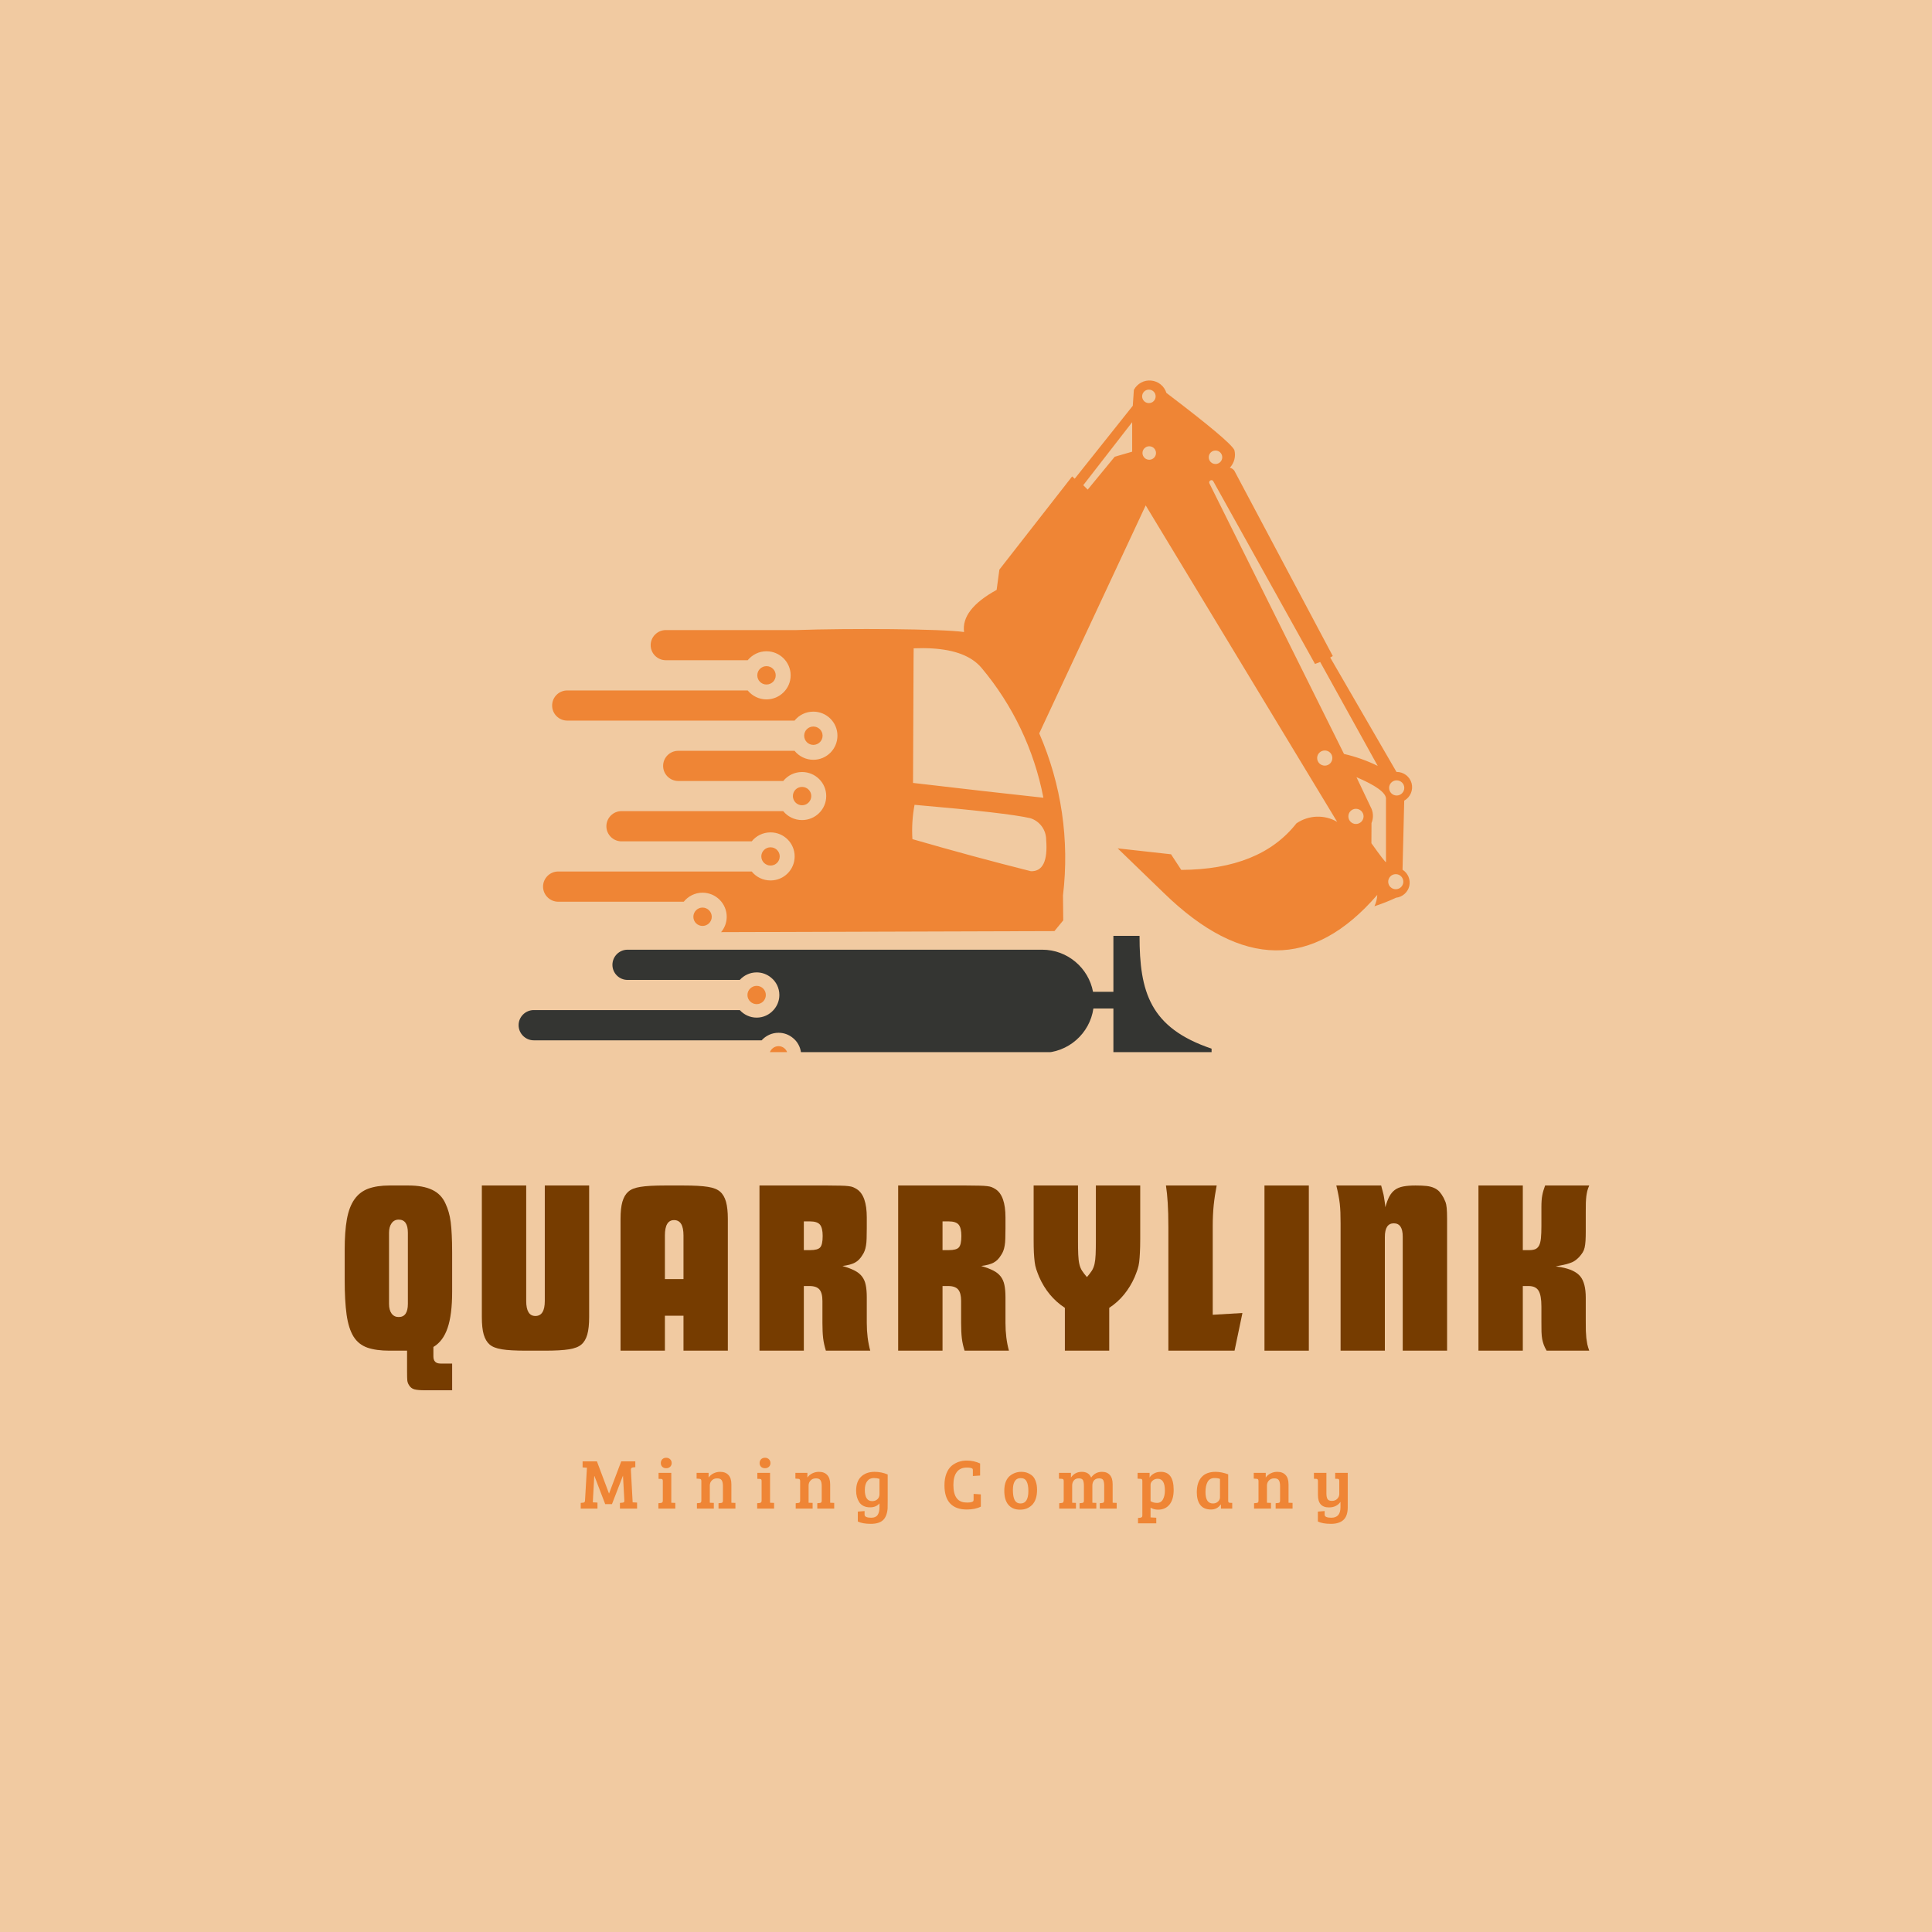 <svg xmlns="http://www.w3.org/2000/svg" xmlns:xlink="http://www.w3.org/1999/xlink" width="500" zoomAndPan="magnify" viewBox="0 0 375 375" height="500" preserveAspectRatio="xMidYMid meet" version="1.0"><defs><g/><clipPath id="7ea93bdd84"><path d="M 105 73.855 L 274.66 73.855 L 274.66 185 L 105 185 Z M 105 73.855 " clip-rule="nonzero"/></clipPath><clipPath id="6da9e7b49b"><path d="M 100.66 181 L 236 181 L 236 204.219 L 100.66 204.219 Z M 100.66 181 " clip-rule="nonzero"/></clipPath><clipPath id="136e196a62"><path d="M 149 203 L 153 203 L 153 204.219 L 149 204.219 Z M 149 203 " clip-rule="nonzero"/></clipPath></defs><rect x="-37.5" width="450" fill="#ffffff" y="-37.5" height="450" fill-opacity="1"/><rect x="-37.5" width="450" fill="#f1caa1" y="-37.5" height="450" fill-opacity="1"/><g fill="#763c00" fill-opacity="1"><g transform="translate(65.652, 262.165)"><g><path d="M 16.969 7.688 C 15.945 7.688 15.211 7.625 14.766 7.5 C 14.316 7.375 13.961 7.086 13.703 6.641 C 13.547 6.379 13.445 6.098 13.406 5.797 C 13.375 5.492 13.359 4.875 13.359 3.938 L 13.359 0 L 9.953 0 C 8.223 0 6.785 -0.195 5.641 -0.594 C 4.504 -1 3.613 -1.711 2.969 -2.734 C 2.332 -3.766 1.883 -5.176 1.625 -6.969 C 1.375 -8.758 1.25 -11.035 1.25 -13.797 L 1.25 -19.562 C 1.25 -21.906 1.391 -23.879 1.672 -25.484 C 1.961 -27.086 2.445 -28.375 3.125 -29.344 C 3.801 -30.32 4.695 -31.02 5.812 -31.438 C 6.938 -31.852 8.316 -32.062 9.953 -32.062 L 13.609 -32.062 C 15.523 -32.062 17.066 -31.781 18.234 -31.219 C 19.41 -30.664 20.27 -29.781 20.812 -28.562 C 21.07 -28.008 21.281 -27.453 21.438 -26.891 C 21.602 -26.336 21.734 -25.695 21.828 -24.969 C 21.922 -24.25 21.988 -23.414 22.031 -22.469 C 22.082 -21.531 22.109 -20.383 22.109 -19.031 L 22.109 -11.438 C 22.109 -8.457 21.812 -6.109 21.219 -4.391 C 20.633 -2.68 19.719 -1.457 18.469 -0.719 L 18.469 1.109 C 18.469 2.035 18.93 2.5 19.859 2.5 L 22.109 2.5 L 22.109 7.688 Z M 13.516 -22.891 C 13.516 -24.586 12.922 -25.438 11.734 -25.438 C 11.148 -25.438 10.691 -25.203 10.359 -24.734 C 10.023 -24.266 9.859 -23.648 9.859 -22.891 L 9.859 -9.094 C 9.859 -8.289 10.023 -7.66 10.359 -7.203 C 10.691 -6.754 11.148 -6.531 11.734 -6.531 C 12.922 -6.531 13.516 -7.383 13.516 -9.094 Z M 13.516 -22.891 "/></g></g></g><g fill="#763c00" fill-opacity="1"><g transform="translate(91.995, 262.165)"><g><path d="M 10.188 0 C 8.07 0 6.477 -0.086 5.406 -0.266 C 4.332 -0.441 3.539 -0.754 3.031 -1.203 C 2.52 -1.648 2.141 -2.297 1.891 -3.141 C 1.648 -3.992 1.531 -5.125 1.531 -6.531 L 1.531 -32.062 L 10.141 -32.062 L 10.141 -9.656 C 10.141 -7.707 10.734 -6.734 11.922 -6.734 C 13.141 -6.734 13.75 -7.707 13.75 -9.656 L 13.75 -32.062 L 22.359 -32.062 L 22.359 -6.531 C 22.359 -5.125 22.238 -3.992 22 -3.141 C 21.758 -2.297 21.379 -1.648 20.859 -1.203 C 20.348 -0.754 19.547 -0.441 18.453 -0.266 C 17.367 -0.086 15.785 0 13.703 0 Z M 10.188 0 "/></g></g></g><g fill="#763c00" fill-opacity="1"><g transform="translate(118.915, 262.165)"><g><path d="M 1.531 -25.531 C 1.531 -26.938 1.648 -28.062 1.891 -28.906 C 2.141 -29.758 2.52 -30.41 3.031 -30.859 C 3.539 -31.316 4.332 -31.629 5.406 -31.797 C 6.477 -31.973 8.07 -32.062 10.188 -32.062 L 13.703 -32.062 C 15.816 -32.062 17.41 -31.973 18.484 -31.797 C 19.555 -31.629 20.348 -31.316 20.859 -30.859 C 21.379 -30.41 21.758 -29.758 22 -28.906 C 22.238 -28.062 22.359 -26.938 22.359 -25.531 L 22.359 0 L 13.75 0 L 13.75 -6.781 L 10.141 -6.781 L 10.141 0 L 1.531 0 Z M 13.75 -13.891 L 13.75 -22.359 C 13.75 -24.348 13.141 -25.344 11.922 -25.344 C 10.734 -25.344 10.141 -24.348 10.141 -22.359 L 10.141 -13.891 Z M 13.75 -13.891 "/></g></g></g><g fill="#763c00" fill-opacity="1"><g transform="translate(145.883, 262.165)"><g><path d="M 1.531 -32.062 L 14.656 -32.062 C 15.75 -32.062 16.613 -32.051 17.25 -32.031 C 17.895 -32.02 18.41 -31.988 18.797 -31.938 C 19.18 -31.895 19.484 -31.828 19.703 -31.734 C 19.93 -31.641 20.176 -31.508 20.438 -31.344 C 21.719 -30.508 22.359 -28.68 22.359 -25.859 L 22.359 -23.797 C 22.359 -22.992 22.348 -22.32 22.328 -21.781 C 22.316 -21.238 22.273 -20.773 22.203 -20.391 C 22.141 -20.004 22.051 -19.664 21.938 -19.375 C 21.832 -19.082 21.68 -18.797 21.484 -18.516 C 21.098 -17.867 20.625 -17.395 20.062 -17.094 C 19.508 -16.789 18.703 -16.57 17.641 -16.438 C 18.609 -16.156 19.395 -15.859 20 -15.547 C 20.602 -15.242 21.082 -14.859 21.438 -14.391 C 21.789 -13.93 22.031 -13.379 22.156 -12.734 C 22.289 -12.098 22.359 -11.301 22.359 -10.344 L 22.359 -5.391 C 22.359 -3.43 22.582 -1.633 23.031 0 L 14.422 0 C 14.16 -0.832 13.984 -1.633 13.891 -2.406 C 13.797 -3.176 13.75 -4.172 13.75 -5.391 L 13.75 -9.656 C 13.75 -10.688 13.555 -11.426 13.172 -11.875 C 12.785 -12.32 12.145 -12.547 11.25 -12.547 L 10.141 -12.547 L 10.141 0 L 1.531 0 Z M 11.344 -19.516 C 12.344 -19.516 13 -19.691 13.312 -20.047 C 13.633 -20.398 13.797 -21.141 13.797 -22.266 C 13.797 -23.316 13.617 -24.051 13.266 -24.469 C 12.91 -24.883 12.27 -25.094 11.344 -25.094 L 10.141 -25.094 L 10.141 -19.516 Z M 11.344 -19.516 "/></g></g></g><g fill="#763c00" fill-opacity="1"><g transform="translate(172.803, 262.165)"><g><path d="M 1.531 -32.062 L 14.656 -32.062 C 15.75 -32.062 16.613 -32.051 17.25 -32.031 C 17.895 -32.02 18.41 -31.988 18.797 -31.938 C 19.18 -31.895 19.484 -31.828 19.703 -31.734 C 19.93 -31.641 20.176 -31.508 20.438 -31.344 C 21.719 -30.508 22.359 -28.68 22.359 -25.859 L 22.359 -23.797 C 22.359 -22.992 22.348 -22.32 22.328 -21.781 C 22.316 -21.238 22.273 -20.773 22.203 -20.391 C 22.141 -20.004 22.051 -19.664 21.938 -19.375 C 21.832 -19.082 21.68 -18.797 21.484 -18.516 C 21.098 -17.867 20.625 -17.395 20.062 -17.094 C 19.508 -16.789 18.703 -16.57 17.641 -16.438 C 18.609 -16.156 19.395 -15.859 20 -15.547 C 20.602 -15.242 21.082 -14.859 21.438 -14.391 C 21.789 -13.93 22.031 -13.379 22.156 -12.734 C 22.289 -12.098 22.359 -11.301 22.359 -10.344 L 22.359 -5.391 C 22.359 -3.43 22.582 -1.633 23.031 0 L 14.422 0 C 14.16 -0.832 13.984 -1.633 13.891 -2.406 C 13.797 -3.176 13.75 -4.172 13.75 -5.391 L 13.75 -9.656 C 13.75 -10.688 13.555 -11.426 13.172 -11.875 C 12.785 -12.32 12.145 -12.547 11.25 -12.547 L 10.141 -12.547 L 10.141 0 L 1.531 0 Z M 11.344 -19.516 C 12.344 -19.516 13 -19.691 13.312 -20.047 C 13.633 -20.398 13.797 -21.141 13.797 -22.266 C 13.797 -23.316 13.617 -24.051 13.266 -24.469 C 12.91 -24.883 12.27 -25.094 11.344 -25.094 L 10.141 -25.094 L 10.141 -19.516 Z M 11.344 -19.516 "/></g></g></g><g fill="#763c00" fill-opacity="1"><g transform="translate(199.723, 262.165)"><g><path d="M 6.969 -8.312 C 4.758 -9.758 3.094 -11.766 1.969 -14.328 C 1.75 -14.867 1.566 -15.352 1.422 -15.781 C 1.273 -16.219 1.172 -16.691 1.109 -17.203 C 1.047 -17.723 0.992 -18.328 0.953 -19.016 C 0.922 -19.703 0.906 -20.578 0.906 -21.641 L 0.906 -32.062 L 9.516 -32.062 L 9.516 -21.484 C 9.516 -20.336 9.531 -19.395 9.562 -18.656 C 9.594 -17.914 9.664 -17.297 9.781 -16.797 C 9.895 -16.305 10.07 -15.875 10.312 -15.5 C 10.551 -15.133 10.863 -14.727 11.25 -14.281 C 11.633 -14.727 11.945 -15.133 12.188 -15.5 C 12.426 -15.875 12.602 -16.305 12.719 -16.797 C 12.832 -17.297 12.906 -17.914 12.938 -18.656 C 12.969 -19.395 12.984 -20.336 12.984 -21.484 L 12.984 -32.062 L 21.594 -32.062 L 21.594 -21.641 C 21.594 -20.578 21.57 -19.703 21.531 -19.016 C 21.5 -18.328 21.453 -17.723 21.391 -17.203 C 21.328 -16.691 21.223 -16.219 21.078 -15.781 C 20.93 -15.352 20.75 -14.867 20.531 -14.328 C 19.988 -13.078 19.305 -11.945 18.484 -10.938 C 17.672 -9.926 16.703 -9.051 15.578 -8.312 L 15.578 0 L 6.969 0 Z M 6.969 -8.312 "/></g></g></g><g fill="#763c00" fill-opacity="1"><g transform="translate(225.25, 262.165)"><g><path d="M 1.531 -23.938 C 1.531 -25.863 1.488 -27.441 1.406 -28.672 C 1.332 -29.91 1.219 -31.039 1.062 -32.062 L 10.906 -32.062 C 10.656 -30.781 10.461 -29.504 10.328 -28.234 C 10.203 -26.973 10.141 -25.625 10.141 -24.188 L 10.141 -6.969 L 15.906 -7.312 L 14.375 0 L 1.531 0 Z M 1.531 -23.938 "/></g></g></g><g fill="#763c00" fill-opacity="1"><g transform="translate(243.902, 262.165)"><g><path d="M 1.531 -32.062 L 10.141 -32.062 L 10.141 0 L 1.531 0 Z M 1.531 -32.062 "/></g></g></g><g fill="#763c00" fill-opacity="1"><g transform="translate(258.612, 262.165)"><g><path d="M 1.594 -24.766 C 1.594 -25.535 1.582 -26.211 1.562 -26.797 C 1.539 -27.391 1.5 -27.969 1.438 -28.531 C 1.375 -29.094 1.285 -29.656 1.172 -30.219 C 1.066 -30.781 0.93 -31.395 0.766 -32.062 L 9.469 -32.062 C 9.594 -31.582 9.703 -31.164 9.797 -30.812 C 9.898 -30.469 9.973 -30.141 10.016 -29.828 C 10.066 -29.523 10.113 -29.223 10.156 -28.922 C 10.207 -28.617 10.25 -28.258 10.281 -27.844 C 10.508 -28.676 10.766 -29.363 11.047 -29.906 C 11.336 -30.445 11.695 -30.879 12.125 -31.203 C 12.562 -31.523 13.109 -31.75 13.766 -31.875 C 14.43 -32 15.227 -32.062 16.156 -32.062 C 16.988 -32.062 17.691 -32.031 18.266 -31.969 C 18.848 -31.906 19.348 -31.773 19.766 -31.578 C 20.18 -31.391 20.523 -31.145 20.797 -30.844 C 21.066 -30.539 21.332 -30.148 21.594 -29.672 C 21.75 -29.348 21.875 -29.066 21.969 -28.828 C 22.062 -28.586 22.133 -28.219 22.188 -27.719 C 22.238 -27.219 22.266 -26.504 22.266 -25.578 C 22.266 -24.648 22.266 -23.336 22.266 -21.641 L 22.266 0 L 13.656 0 L 13.656 -22.156 C 13.656 -23.863 13.078 -24.719 11.922 -24.719 C 10.766 -24.719 10.188 -23.832 10.188 -22.062 L 10.188 0 L 1.594 0 Z M 1.594 -24.766 "/></g></g></g><g fill="#763c00" fill-opacity="1"><g transform="translate(285.436, 262.165)"><g><path d="M 1.531 -32.062 L 10.141 -32.062 L 10.141 -19.516 L 11.391 -19.516 C 11.867 -19.516 12.258 -19.578 12.562 -19.703 C 12.875 -19.836 13.117 -20.07 13.297 -20.406 C 13.473 -20.738 13.594 -21.207 13.656 -21.812 C 13.719 -22.426 13.75 -23.219 13.75 -24.188 L 13.75 -27.891 C 13.75 -28.816 13.805 -29.578 13.922 -30.172 C 14.035 -30.766 14.219 -31.395 14.469 -32.062 L 23.031 -32.062 C 22.863 -31.676 22.738 -31.32 22.656 -31 C 22.582 -30.688 22.52 -30.344 22.469 -29.969 C 22.426 -29.602 22.395 -29.188 22.375 -28.719 C 22.363 -28.258 22.359 -27.676 22.359 -26.969 L 22.359 -23.172 C 22.359 -22.43 22.344 -21.812 22.312 -21.312 C 22.281 -20.82 22.223 -20.391 22.141 -20.016 C 22.055 -19.648 21.93 -19.336 21.766 -19.078 C 21.609 -18.828 21.406 -18.555 21.156 -18.266 C 20.926 -18.016 20.695 -17.801 20.469 -17.625 C 20.25 -17.445 19.988 -17.289 19.688 -17.156 C 19.383 -17.031 19.031 -16.91 18.625 -16.797 C 18.227 -16.691 17.738 -16.586 17.156 -16.484 L 16.531 -16.344 L 17.547 -16.203 C 19.336 -15.879 20.586 -15.285 21.297 -14.422 C 22.004 -13.555 22.359 -12.176 22.359 -10.281 L 22.359 -5.766 C 22.359 -4.992 22.363 -4.352 22.375 -3.844 C 22.395 -3.332 22.426 -2.867 22.469 -2.453 C 22.52 -2.035 22.582 -1.641 22.656 -1.266 C 22.738 -0.898 22.863 -0.477 23.031 0 L 14.766 0 C 14.535 -0.383 14.352 -0.754 14.219 -1.109 C 14.094 -1.461 13.988 -1.836 13.906 -2.234 C 13.832 -2.641 13.785 -3.113 13.766 -3.656 C 13.754 -4.195 13.75 -4.852 13.75 -5.625 L 13.75 -8.562 C 13.75 -10.031 13.562 -11.062 13.188 -11.656 C 12.82 -12.25 12.176 -12.547 11.25 -12.547 L 10.141 -12.547 L 10.141 0 L 1.531 0 Z M 1.531 -32.062 "/></g></g></g><g fill="#ef8535" fill-opacity="1"><g transform="translate(112.439, 292.823)"><g><path d="M 3.422 -9.172 L 5.766 -2.938 L 5.781 -2.938 L 8.141 -9.172 L 10.875 -9.172 L 10.875 -8.047 L 10.422 -8 C 10.141 -7.977 10.004 -7.82 10.016 -7.531 L 10.359 -1.219 L 11.219 -1.172 L 11.219 0 L 7.891 0 L 7.891 -1.109 L 8.391 -1.156 C 8.641 -1.176 8.758 -1.297 8.75 -1.516 L 8.484 -6.375 L 8.469 -6.375 L 6.344 -0.875 L 5.031 -0.875 L 2.938 -6.328 L 2.906 -6.328 L 2.625 -1.219 L 3.531 -1.172 L 3.531 0 L 0.281 0 L 0.281 -1.109 L 0.766 -1.156 C 0.984 -1.176 1.098 -1.301 1.109 -1.531 L 1.484 -7.938 L 0.641 -8 L 0.641 -9.172 Z M 3.422 -9.172 "/></g></g></g><g fill="#ef8535" fill-opacity="1"><g transform="translate(127.342, 292.823)"><g><path d="M 2.953 -6.938 L 2.953 -1.141 L 3.734 -1.109 L 3.734 0 L 0.453 0 L 0.453 -1.047 L 0.906 -1.094 C 1.176 -1.113 1.312 -1.258 1.312 -1.531 L 1.312 -5.359 C 1.312 -5.516 1.285 -5.617 1.234 -5.672 C 1.18 -5.734 1.094 -5.766 0.969 -5.766 L 0.484 -5.781 L 0.484 -6.938 Z M 1.203 -8.125 C 1.016 -8.312 0.922 -8.551 0.922 -8.844 C 0.922 -9.133 1.016 -9.379 1.203 -9.578 C 1.398 -9.773 1.656 -9.875 1.969 -9.875 C 2.281 -9.875 2.535 -9.773 2.734 -9.578 C 2.93 -9.379 3.031 -9.133 3.031 -8.844 C 3.031 -8.551 2.93 -8.312 2.734 -8.125 C 2.535 -7.938 2.281 -7.844 1.969 -7.844 C 1.656 -7.844 1.398 -7.938 1.203 -8.125 Z M 1.203 -8.125 "/></g></g></g><g fill="#ef8535" fill-opacity="1"><g transform="translate(134.836, 292.823)"><g><path d="M 0.375 -5.828 L 0.375 -6.938 L 2.703 -6.938 L 2.703 -6.031 C 2.941 -6.375 3.258 -6.645 3.656 -6.844 C 4.051 -7.039 4.477 -7.141 4.938 -7.141 C 5.633 -7.141 6.172 -6.938 6.547 -6.531 C 6.93 -6.133 7.125 -5.535 7.125 -4.734 L 7.125 -1.141 L 7.906 -1.109 L 7.906 0 L 4.625 0 L 4.625 -1.047 L 5.078 -1.094 C 5.223 -1.102 5.328 -1.141 5.391 -1.203 C 5.453 -1.266 5.484 -1.379 5.484 -1.547 L 5.484 -4.375 C 5.484 -4.883 5.406 -5.258 5.25 -5.5 C 5.094 -5.75 4.797 -5.875 4.359 -5.875 C 3.922 -5.875 3.57 -5.734 3.312 -5.453 C 3.062 -5.18 2.938 -4.859 2.938 -4.484 L 2.938 -1.141 L 3.719 -1.109 L 3.719 0 L 0.438 0 L 0.438 -1.047 L 0.891 -1.094 C 1.035 -1.102 1.141 -1.141 1.203 -1.203 C 1.266 -1.266 1.297 -1.379 1.297 -1.547 L 1.297 -5.359 C 1.297 -5.641 1.18 -5.781 0.953 -5.781 Z M 0.375 -5.828 "/></g></g></g><g fill="#ef8535" fill-opacity="1"><g transform="translate(146.516, 292.823)"><g><path d="M 2.953 -6.938 L 2.953 -1.141 L 3.734 -1.109 L 3.734 0 L 0.453 0 L 0.453 -1.047 L 0.906 -1.094 C 1.176 -1.113 1.312 -1.258 1.312 -1.531 L 1.312 -5.359 C 1.312 -5.516 1.285 -5.617 1.234 -5.672 C 1.18 -5.734 1.094 -5.766 0.969 -5.766 L 0.484 -5.781 L 0.484 -6.938 Z M 1.203 -8.125 C 1.016 -8.312 0.922 -8.551 0.922 -8.844 C 0.922 -9.133 1.016 -9.379 1.203 -9.578 C 1.398 -9.773 1.656 -9.875 1.969 -9.875 C 2.281 -9.875 2.535 -9.773 2.734 -9.578 C 2.93 -9.379 3.031 -9.133 3.031 -8.844 C 3.031 -8.551 2.93 -8.312 2.734 -8.125 C 2.535 -7.938 2.281 -7.844 1.969 -7.844 C 1.656 -7.844 1.398 -7.938 1.203 -8.125 Z M 1.203 -8.125 "/></g></g></g><g fill="#ef8535" fill-opacity="1"><g transform="translate(154.01, 292.823)"><g><path d="M 0.375 -5.828 L 0.375 -6.938 L 2.703 -6.938 L 2.703 -6.031 C 2.941 -6.375 3.258 -6.645 3.656 -6.844 C 4.051 -7.039 4.477 -7.141 4.938 -7.141 C 5.633 -7.141 6.172 -6.938 6.547 -6.531 C 6.93 -6.133 7.125 -5.535 7.125 -4.734 L 7.125 -1.141 L 7.906 -1.109 L 7.906 0 L 4.625 0 L 4.625 -1.047 L 5.078 -1.094 C 5.223 -1.102 5.328 -1.141 5.391 -1.203 C 5.453 -1.266 5.484 -1.379 5.484 -1.547 L 5.484 -4.375 C 5.484 -4.883 5.406 -5.258 5.25 -5.5 C 5.094 -5.75 4.797 -5.875 4.359 -5.875 C 3.922 -5.875 3.57 -5.734 3.312 -5.453 C 3.062 -5.18 2.938 -4.859 2.938 -4.484 L 2.938 -1.141 L 3.719 -1.109 L 3.719 0 L 0.438 0 L 0.438 -1.047 L 0.891 -1.094 C 1.035 -1.102 1.141 -1.141 1.203 -1.203 C 1.266 -1.266 1.297 -1.379 1.297 -1.547 L 1.297 -5.359 C 1.297 -5.641 1.18 -5.781 0.953 -5.781 Z M 0.375 -5.828 "/></g></g></g><g fill="#ef8535" fill-opacity="1"><g transform="translate(165.69, 292.823)"><g><path d="M 6.594 -0.016 C 6.508 1.004 6.211 1.754 5.703 2.234 C 5.203 2.711 4.41 2.953 3.328 2.953 C 2.254 2.953 1.414 2.801 0.812 2.5 L 0.812 0.578 L 2.125 0.469 L 2.125 1.125 C 2.125 1.375 2.238 1.539 2.469 1.625 C 2.695 1.719 3.016 1.766 3.422 1.766 C 4.004 1.766 4.414 1.586 4.656 1.234 C 4.895 0.879 5.016 0.379 5.016 -0.266 L 5.016 -1.016 C 4.578 -0.504 3.969 -0.25 3.188 -0.25 C 2.707 -0.25 2.285 -0.336 1.922 -0.516 C 1.555 -0.703 1.273 -0.953 1.078 -1.266 C 0.68 -1.891 0.484 -2.625 0.484 -3.469 C 0.484 -4.676 0.805 -5.586 1.453 -6.203 C 2.109 -6.828 2.977 -7.141 4.062 -7.141 C 4.969 -7.141 5.816 -6.969 6.609 -6.625 L 6.609 -1.516 C 6.609 -0.734 6.602 -0.234 6.594 -0.016 Z M 5.016 -2.812 L 5.016 -5.781 C 4.691 -5.883 4.32 -5.938 3.906 -5.938 C 3.352 -5.938 2.926 -5.727 2.625 -5.312 C 2.32 -4.906 2.172 -4.348 2.172 -3.641 C 2.172 -2.18 2.648 -1.453 3.609 -1.453 C 4.004 -1.453 4.336 -1.57 4.609 -1.812 C 4.879 -2.062 5.016 -2.395 5.016 -2.812 Z M 5.016 -2.812 "/></g></g></g><g fill="#ef8535" fill-opacity="1"><g transform="translate(176.6, 292.823)"><g/></g></g><g fill="#ef8535" fill-opacity="1"><g transform="translate(182.772, 292.823)"><g><path d="M 6.016 -7.703 C 5.91 -7.879 5.531 -7.969 4.875 -7.969 C 4.02 -7.969 3.375 -7.676 2.938 -7.094 C 2.5 -6.52 2.281 -5.688 2.281 -4.594 C 2.281 -2.32 3.129 -1.188 4.828 -1.188 C 4.848 -1.188 4.969 -1.188 5.188 -1.188 C 5.406 -1.188 5.609 -1.211 5.797 -1.266 C 5.992 -1.328 6.109 -1.391 6.141 -1.453 C 6.18 -1.523 6.203 -1.629 6.203 -1.766 L 6.203 -2.859 L 7.609 -2.766 L 7.609 -0.391 C 6.891 -0.016 5.977 0.172 4.875 0.172 C 3.469 0.172 2.395 -0.219 1.656 -1 C 0.914 -1.789 0.547 -2.969 0.547 -4.531 C 0.547 -5.395 0.672 -6.148 0.922 -6.797 C 1.172 -7.441 1.504 -7.941 1.922 -8.297 C 2.754 -8.984 3.738 -9.328 4.875 -9.328 C 5.789 -9.328 6.656 -9.141 7.469 -8.766 L 7.469 -6.422 L 6.062 -6.328 L 6.062 -7.406 C 6.062 -7.539 6.047 -7.641 6.016 -7.703 Z M 6.016 -7.703 "/></g></g></g><g fill="#ef8535" fill-opacity="1"><g transform="translate(194.48, 292.823)"><g><path d="M 3.625 -1 C 4.625 -1 5.125 -1.812 5.125 -3.438 C 5.125 -4.25 5.008 -4.863 4.781 -5.281 C 4.562 -5.707 4.188 -5.922 3.656 -5.922 C 3.125 -5.922 2.734 -5.719 2.484 -5.312 C 2.242 -4.914 2.125 -4.367 2.125 -3.672 C 2.125 -2.367 2.363 -1.551 2.844 -1.219 C 3.051 -1.07 3.312 -1 3.625 -1 Z M 0.453 -3.469 C 0.453 -4.156 0.551 -4.75 0.75 -5.25 C 0.957 -5.75 1.234 -6.129 1.578 -6.391 C 2.223 -6.891 2.941 -7.141 3.734 -7.141 C 4.285 -7.141 4.75 -7.047 5.125 -6.859 C 5.508 -6.68 5.812 -6.473 6.031 -6.234 C 6.25 -6.004 6.43 -5.664 6.578 -5.219 C 6.734 -4.781 6.812 -4.258 6.812 -3.656 C 6.812 -2.383 6.504 -1.422 5.891 -0.766 C 5.273 -0.117 4.484 0.203 3.516 0.203 C 2.555 0.203 1.805 -0.102 1.266 -0.719 C 0.723 -1.344 0.453 -2.258 0.453 -3.469 Z M 0.453 -3.469 "/></g></g></g><g fill="#ef8535" fill-opacity="1"><g transform="translate(205.168, 292.823)"><g><path d="M 0.375 -5.812 L 0.375 -6.938 L 2.703 -6.938 L 2.703 -6.031 C 3.211 -6.77 3.914 -7.141 4.812 -7.141 C 5.707 -7.141 6.312 -6.77 6.625 -6.031 C 7.145 -6.77 7.844 -7.141 8.719 -7.141 C 9.383 -7.141 9.895 -6.938 10.25 -6.531 C 10.613 -6.133 10.797 -5.535 10.797 -4.734 L 10.797 -1.141 L 11.578 -1.109 L 11.578 0 L 8.297 0 L 8.297 -1.047 L 8.75 -1.094 C 8.883 -1.102 8.984 -1.141 9.047 -1.203 C 9.109 -1.266 9.145 -1.375 9.156 -1.531 L 9.156 -4.375 C 9.156 -4.883 9.098 -5.258 8.984 -5.5 C 8.867 -5.75 8.598 -5.875 8.172 -5.875 C 7.742 -5.875 7.414 -5.742 7.188 -5.484 C 6.969 -5.223 6.859 -4.879 6.859 -4.453 L 6.859 -1.141 L 7.625 -1.109 L 7.625 0 L 4.375 0 L 4.375 -1.047 L 4.828 -1.094 C 4.961 -1.102 5.062 -1.141 5.125 -1.203 C 5.188 -1.266 5.219 -1.379 5.219 -1.547 L 5.219 -4.375 C 5.219 -4.883 5.16 -5.258 5.047 -5.5 C 4.93 -5.75 4.66 -5.875 4.234 -5.875 C 3.805 -5.875 3.484 -5.738 3.266 -5.469 C 3.047 -5.207 2.938 -4.879 2.938 -4.484 L 2.938 -1.141 L 3.672 -1.109 L 3.672 0 L 0.422 0 L 0.422 -1.047 L 0.875 -1.094 C 1.02 -1.102 1.125 -1.141 1.188 -1.203 C 1.25 -1.266 1.281 -1.379 1.281 -1.547 L 1.297 -1.547 L 1.297 -5.344 C 1.297 -5.5 1.27 -5.609 1.219 -5.672 C 1.164 -5.734 1.078 -5.77 0.953 -5.781 Z M 0.375 -5.812 "/></g></g></g><g fill="#ef8535" fill-opacity="1"><g transform="translate(220.511, 292.823)"><g><path d="M 1.219 1.312 L 1.219 -5.359 C 1.219 -5.516 1.191 -5.625 1.141 -5.688 C 1.098 -5.75 1.008 -5.781 0.875 -5.781 L 0.297 -5.812 L 0.297 -6.938 L 2.625 -6.938 L 2.625 -6.031 C 2.781 -6.312 3.051 -6.566 3.438 -6.797 C 3.82 -7.023 4.281 -7.141 4.812 -7.141 C 6.469 -7.141 7.297 -5.973 7.297 -3.641 C 7.297 -2.398 7.023 -1.445 6.484 -0.781 C 5.941 -0.125 5.207 0.203 4.281 0.203 C 3.727 0.203 3.238 0.07 2.812 -0.188 L 2.812 1.703 L 3.922 1.766 L 3.922 2.859 L 0.375 2.859 L 0.375 1.812 L 0.828 1.766 C 0.961 1.742 1.062 1.703 1.125 1.641 C 1.188 1.586 1.219 1.477 1.219 1.312 Z M 5.594 -3.5 C 5.594 -5.031 5.129 -5.797 4.203 -5.797 C 3.816 -5.797 3.488 -5.676 3.219 -5.438 C 2.945 -5.207 2.812 -4.93 2.812 -4.609 L 2.812 -1.453 C 3.156 -1.223 3.578 -1.109 4.078 -1.109 C 4.586 -1.109 4.969 -1.336 5.219 -1.797 C 5.469 -2.254 5.594 -2.82 5.594 -3.5 Z M 5.594 -3.5 "/></g></g></g><g fill="#ef8535" fill-opacity="1"><g transform="translate(231.751, 292.823)"><g><path d="M 6.641 -6.656 L 6.641 -1.531 C 6.641 -1.383 6.664 -1.281 6.719 -1.219 C 6.77 -1.164 6.859 -1.133 6.984 -1.125 L 7.422 -1.109 L 7.422 0 L 5.234 0 L 5.234 -0.797 L 5.203 -0.812 C 4.734 -0.156 4.102 0.172 3.312 0.172 C 2.375 0.172 1.676 -0.125 1.219 -0.719 C 0.77 -1.312 0.547 -2.129 0.547 -3.172 C 0.547 -4.422 0.848 -5.395 1.453 -6.094 C 2.066 -6.789 2.977 -7.141 4.188 -7.141 C 4.969 -7.141 5.785 -6.977 6.641 -6.656 Z M 5.047 -2.188 L 5.047 -5.766 C 4.785 -5.879 4.43 -5.938 3.984 -5.938 C 3.367 -5.938 2.922 -5.688 2.641 -5.188 C 2.367 -4.695 2.234 -4.039 2.234 -3.219 C 2.234 -1.738 2.711 -1 3.672 -1 C 4.066 -1 4.395 -1.117 4.656 -1.359 C 4.914 -1.598 5.047 -1.875 5.047 -2.188 Z M 5.047 -2.188 "/></g></g></g><g fill="#ef8535" fill-opacity="1"><g transform="translate(242.977, 292.823)"><g><path d="M 0.375 -5.828 L 0.375 -6.938 L 2.703 -6.938 L 2.703 -6.031 C 2.941 -6.375 3.258 -6.645 3.656 -6.844 C 4.051 -7.039 4.477 -7.141 4.938 -7.141 C 5.633 -7.141 6.172 -6.938 6.547 -6.531 C 6.93 -6.133 7.125 -5.535 7.125 -4.734 L 7.125 -1.141 L 7.906 -1.109 L 7.906 0 L 4.625 0 L 4.625 -1.047 L 5.078 -1.094 C 5.223 -1.102 5.328 -1.141 5.391 -1.203 C 5.453 -1.266 5.484 -1.379 5.484 -1.547 L 5.484 -4.375 C 5.484 -4.883 5.406 -5.258 5.25 -5.5 C 5.094 -5.75 4.797 -5.875 4.359 -5.875 C 3.922 -5.875 3.57 -5.734 3.312 -5.453 C 3.062 -5.18 2.938 -4.859 2.938 -4.484 L 2.938 -1.141 L 3.719 -1.109 L 3.719 0 L 0.438 0 L 0.438 -1.047 L 0.891 -1.094 C 1.035 -1.102 1.141 -1.141 1.203 -1.203 C 1.266 -1.266 1.297 -1.379 1.297 -1.547 L 1.297 -5.359 C 1.297 -5.641 1.18 -5.781 0.953 -5.781 Z M 0.375 -5.828 "/></g></g></g><g fill="#ef8535" fill-opacity="1"><g transform="translate(254.657, 292.823)"><g><path d="M 5.531 -0.266 L 5.531 -1.312 C 5.02 -0.594 4.273 -0.234 3.297 -0.234 C 1.867 -0.234 1.156 -1.031 1.156 -2.625 L 1.156 -5.391 C 1.156 -5.641 1.039 -5.77 0.812 -5.781 L 0.375 -5.797 L 0.375 -6.938 L 2.797 -6.938 L 2.797 -2.984 C 2.797 -2.492 2.863 -2.125 3 -1.875 C 3.145 -1.625 3.43 -1.5 3.859 -1.5 C 4.285 -1.5 4.629 -1.629 4.891 -1.891 C 5.16 -2.16 5.297 -2.484 5.297 -2.859 L 5.297 -5.359 C 5.297 -5.516 5.27 -5.625 5.219 -5.688 C 5.164 -5.75 5.078 -5.781 4.953 -5.781 L 4.5 -5.797 L 4.5 -6.938 L 6.938 -6.938 L 6.938 -0.266 C 6.938 0.848 6.664 1.66 6.125 2.172 C 5.582 2.691 4.766 2.953 3.672 2.953 C 2.586 2.953 1.742 2.801 1.141 2.5 L 1.141 0.578 L 2.453 0.469 L 2.453 1.125 C 2.453 1.375 2.566 1.539 2.797 1.625 C 3.023 1.719 3.344 1.766 3.75 1.766 C 4.938 1.766 5.531 1.086 5.531 -0.266 Z M 5.531 -0.266 "/></g></g></g><path fill="#ef8535" d="M 136.359 176.16 C 135.375 176.16 134.582 176.969 134.582 177.949 C 134.582 178.934 135.375 179.723 136.359 179.723 C 137.344 179.723 138.152 178.934 138.152 177.949 C 138.152 176.969 137.344 176.16 136.359 176.16 Z M 136.359 176.16 " fill-opacity="1" fill-rule="evenodd"/><path fill="#ef8535" d="M 147.77 166.23 C 147.77 167.215 148.582 168.004 149.562 168.004 C 150.547 168.004 151.344 167.215 151.344 166.23 C 151.344 165.25 150.547 164.461 149.562 164.461 C 148.582 164.461 147.77 165.25 147.77 166.23 Z M 147.77 166.23 " fill-opacity="1" fill-rule="evenodd"/><path fill="#ef8535" d="M 153.898 154.512 C 153.898 155.492 154.691 156.301 155.676 156.301 C 156.66 156.301 157.469 155.492 157.469 154.512 C 157.469 153.531 156.66 152.738 155.676 152.738 C 154.691 152.738 153.898 153.531 153.898 154.512 Z M 153.898 154.512 " fill-opacity="1" fill-rule="evenodd"/><path fill="#ef8535" d="M 156.09 142.793 C 156.09 143.789 156.883 144.582 157.867 144.582 C 158.852 144.582 159.664 143.789 159.664 142.793 C 159.664 141.812 158.852 141.02 157.867 141.02 C 156.883 141.02 156.09 141.812 156.09 142.793 Z M 156.09 142.793 " fill-opacity="1" fill-rule="evenodd"/><path fill="#ef8535" d="M 148.77 132.863 C 149.773 132.863 150.566 132.07 150.566 131.09 C 150.566 130.09 149.77 129.301 148.77 129.301 C 147.785 129.301 146.992 130.09 146.992 131.09 C 146.992 132.07 147.785 132.863 148.77 132.863 Z M 148.77 132.863 " fill-opacity="1" fill-rule="evenodd"/><g clip-path="url(#7ea93bdd84)"><path fill="#ef8535" d="M 154.227 139.867 C 155.07 138.801 156.398 138.129 157.867 138.129 C 160.457 138.129 162.547 140.211 162.547 142.793 C 162.547 145.375 160.457 147.473 157.867 147.473 C 156.398 147.473 155.07 146.785 154.227 145.734 L 131.645 145.734 C 130.023 145.734 128.711 147.043 128.711 148.66 C 128.711 150.262 130.023 151.586 131.645 151.586 L 152.031 151.586 C 152.895 150.52 154.207 149.848 155.676 149.848 C 158.266 149.848 160.371 151.93 160.371 154.512 C 160.371 157.094 158.266 159.176 155.676 159.176 C 154.207 159.176 152.895 158.504 152.031 157.453 L 151.93 157.438 L 120.633 157.438 C 119.012 157.438 117.699 158.762 117.699 160.379 C 117.699 161.98 119.012 163.305 120.633 163.305 L 145.906 163.305 C 146.77 162.238 148.078 161.566 149.562 161.566 C 152.152 161.566 154.242 163.648 154.242 166.23 C 154.242 168.812 152.152 170.895 149.562 170.895 C 148.078 170.895 146.766 170.223 145.906 169.156 L 108.344 169.156 C 106.738 169.156 105.406 170.48 105.406 172.082 C 105.406 173.699 106.738 175.023 108.344 175.023 L 132.715 175.023 C 133.578 173.957 134.891 173.27 136.359 173.27 C 138.949 173.27 141.055 175.367 141.055 177.949 C 141.055 179.086 140.641 180.117 139.965 180.926 L 204.664 180.723 L 206.375 178.641 L 206.324 173.801 C 207.617 163.098 206.027 152.238 201.715 142.344 L 222.379 98.098 L 259.543 159.52 C 257.074 158.074 254 158.195 251.637 159.812 C 246.957 165.781 239.5 168.793 229.281 168.848 L 227.297 165.816 L 216.938 164.664 L 225.914 173.34 C 241.02 188.055 254.812 188.172 267.328 173.699 C 267.293 174.457 267.102 175.215 266.777 175.902 C 268.207 175.438 269.605 174.887 270.969 174.25 C 272.215 174.113 273.25 173.199 273.543 171.98 C 273.816 170.758 273.301 169.484 272.23 168.812 L 272.559 155.406 C 273.75 154.734 274.336 153.359 273.992 152.035 C 273.629 150.707 272.422 149.812 271.055 149.832 L 258.195 127.629 L 258.695 127.336 L 239.57 91.336 C 239.344 91.062 239.051 90.855 238.707 90.785 C 239.57 89.875 239.914 88.566 239.586 87.344 C 239 86.172 234.598 82.492 226.398 76.262 C 225.984 74.934 224.812 73.988 223.43 73.867 C 222.047 73.73 220.738 74.453 220.082 75.676 L 219.875 78.758 L 208.602 92.918 L 208.102 92.473 L 193.98 110.559 L 193.445 114.5 C 188.836 117.031 186.73 119.766 187.125 122.676 C 182.898 122.055 164.789 121.934 154.555 122.297 L 129.23 122.297 C 127.625 122.297 126.293 123.621 126.293 125.223 C 126.293 126.84 127.625 128.148 129.23 128.148 L 145.129 128.148 C 145.992 127.098 147.301 126.41 148.77 126.41 C 151.359 126.41 153.465 128.508 153.465 131.09 C 153.465 133.652 151.359 135.754 148.77 135.754 C 147.301 135.754 145.992 135.066 145.129 134.016 L 110.102 134.016 C 108.48 134.016 107.168 135.324 107.168 136.941 C 107.168 138.559 108.48 139.867 110.102 139.867 Z M 177.32 128.148 L 177.34 125.84 C 178.582 125.789 179.773 125.789 180.859 125.859 C 185.383 126.117 188.594 127.371 190.492 129.609 C 196.586 136.855 200.73 145.547 202.523 154.84 C 195.48 154.082 187.039 153.117 177.219 151.965 Z M 177.512 156.215 C 189.457 157.25 196.949 158.109 199.988 158.812 C 201.816 159.383 203.059 161.086 203.059 162.996 C 203.387 167.109 202.402 169.156 200.109 169.105 C 192.582 167.215 184.898 165.129 177.098 162.875 C 176.961 160.656 177.098 158.418 177.512 156.215 Z M 234.738 93.812 C 234.648 93.609 234.719 93.402 234.891 93.281 C 235.062 93.16 235.289 93.176 235.445 93.316 L 255.242 128.871 L 256.246 128.492 L 267.414 148.66 C 265.344 147.645 263.133 146.855 260.871 146.34 Z M 270.918 172.598 C 270.105 172.598 269.449 171.945 269.449 171.137 C 269.449 170.328 270.105 169.672 270.918 169.672 C 271.73 169.672 272.383 170.328 272.383 171.137 C 272.387 171.945 271.73 172.598 270.918 172.598 Z M 266.031 156.609 L 263.289 150.848 C 267.035 152.445 268.934 153.824 269.02 154.961 L 269.02 167.332 C 268.949 167.438 268 166.215 266.188 163.668 L 266.207 159.762 C 266.637 158.727 266.566 157.574 266.031 156.609 Z M 271.09 154.41 C 270.277 154.41 269.625 153.738 269.625 152.93 C 269.625 152.121 270.281 151.465 271.09 151.465 C 271.902 151.465 272.574 152.121 272.574 152.93 C 272.574 153.738 271.902 154.41 271.09 154.41 Z M 211.121 95.035 L 210.258 94.176 L 219.754 81.941 L 219.754 87.672 L 216.367 88.652 Z M 224.309 76.934 C 224.309 77.656 223.723 78.242 223 78.242 C 222.273 78.242 221.688 77.656 221.688 76.934 C 221.688 76.211 222.273 75.625 223 75.625 C 223.723 75.625 224.309 76.211 224.309 76.934 Z M 261.719 158.453 C 261.719 157.645 262.375 156.988 263.184 156.988 C 263.996 156.988 264.668 157.645 264.668 158.453 C 264.668 159.277 263.996 159.934 263.184 159.934 C 262.371 159.934 261.719 159.277 261.719 158.453 Z M 223.066 89.238 C 222.344 89.238 221.754 88.652 221.754 87.93 C 221.754 87.207 222.344 86.621 223.066 86.621 C 223.793 86.621 224.379 87.207 224.379 87.93 C 224.379 88.652 223.793 89.238 223.066 89.238 Z M 235.926 90.062 C 235.203 90.062 234.617 89.477 234.617 88.754 C 234.617 88.031 235.203 87.445 235.926 87.445 C 236.652 87.445 237.238 88.031 237.238 88.754 C 237.238 89.477 236.652 90.062 235.926 90.062 Z M 255.656 147.129 C 255.656 146.32 256.332 145.668 257.141 145.668 C 257.953 145.668 258.609 146.32 258.609 147.129 C 258.609 147.953 257.953 148.609 257.141 148.609 C 256.332 148.609 255.656 147.953 255.656 147.129 Z M 255.656 147.129 " fill-opacity="1" fill-rule="evenodd"/></g><g clip-path="url(#6da9e7b49b)"><path fill="#343532" d="M 202.301 184.336 L 121.805 184.336 C 120.184 184.336 118.871 185.66 118.871 187.277 C 118.871 188.879 120.184 190.203 121.805 190.203 L 143.59 190.203 C 144.402 189.309 145.559 188.742 146.871 188.742 C 147.926 188.742 148.906 189.121 149.668 189.758 C 150.652 190.547 151.273 191.77 151.273 193.129 C 151.273 194.25 150.84 195.281 150.133 196.055 C 149.34 196.949 148.168 197.52 146.871 197.52 C 145.559 197.52 144.402 196.949 143.59 196.055 L 103.594 196.055 C 101.988 196.055 100.66 197.379 100.66 198.98 C 100.66 200.598 101.988 201.926 103.594 201.926 L 147.836 201.926 C 148.648 201.027 149.805 200.461 151.117 200.461 C 152.188 200.461 153.152 200.84 153.914 201.477 C 154.777 202.164 155.348 203.199 155.484 204.352 L 202.301 204.352 C 207.34 204.352 211.535 200.598 212.227 195.746 L 216.109 195.746 L 216.109 204.352 L 235.168 204.352 L 235.168 203.543 C 223.172 199.496 221.184 192.492 221.184 181.652 L 216.109 181.652 L 216.109 192.512 L 212.156 192.512 C 211.293 187.879 207.188 184.336 202.301 184.336 Z M 202.301 184.336 " fill-opacity="1" fill-rule="evenodd"/></g><path fill="#ef8535" d="M 146.871 194.902 C 147.855 194.902 148.648 194.109 148.648 193.129 C 148.648 192.148 147.855 191.355 146.871 191.355 C 145.887 191.355 145.078 192.148 145.078 193.129 C 145.078 194.109 145.887 194.902 146.871 194.902 Z M 146.871 194.902 " fill-opacity="1" fill-rule="evenodd"/><g clip-path="url(#136e196a62)"><path fill="#ef8535" d="M 152.828 204.352 C 152.602 203.609 151.93 203.059 151.117 203.059 C 150.305 203.059 149.617 203.609 149.391 204.352 Z M 152.828 204.352 " fill-opacity="1" fill-rule="evenodd"/></g></svg>